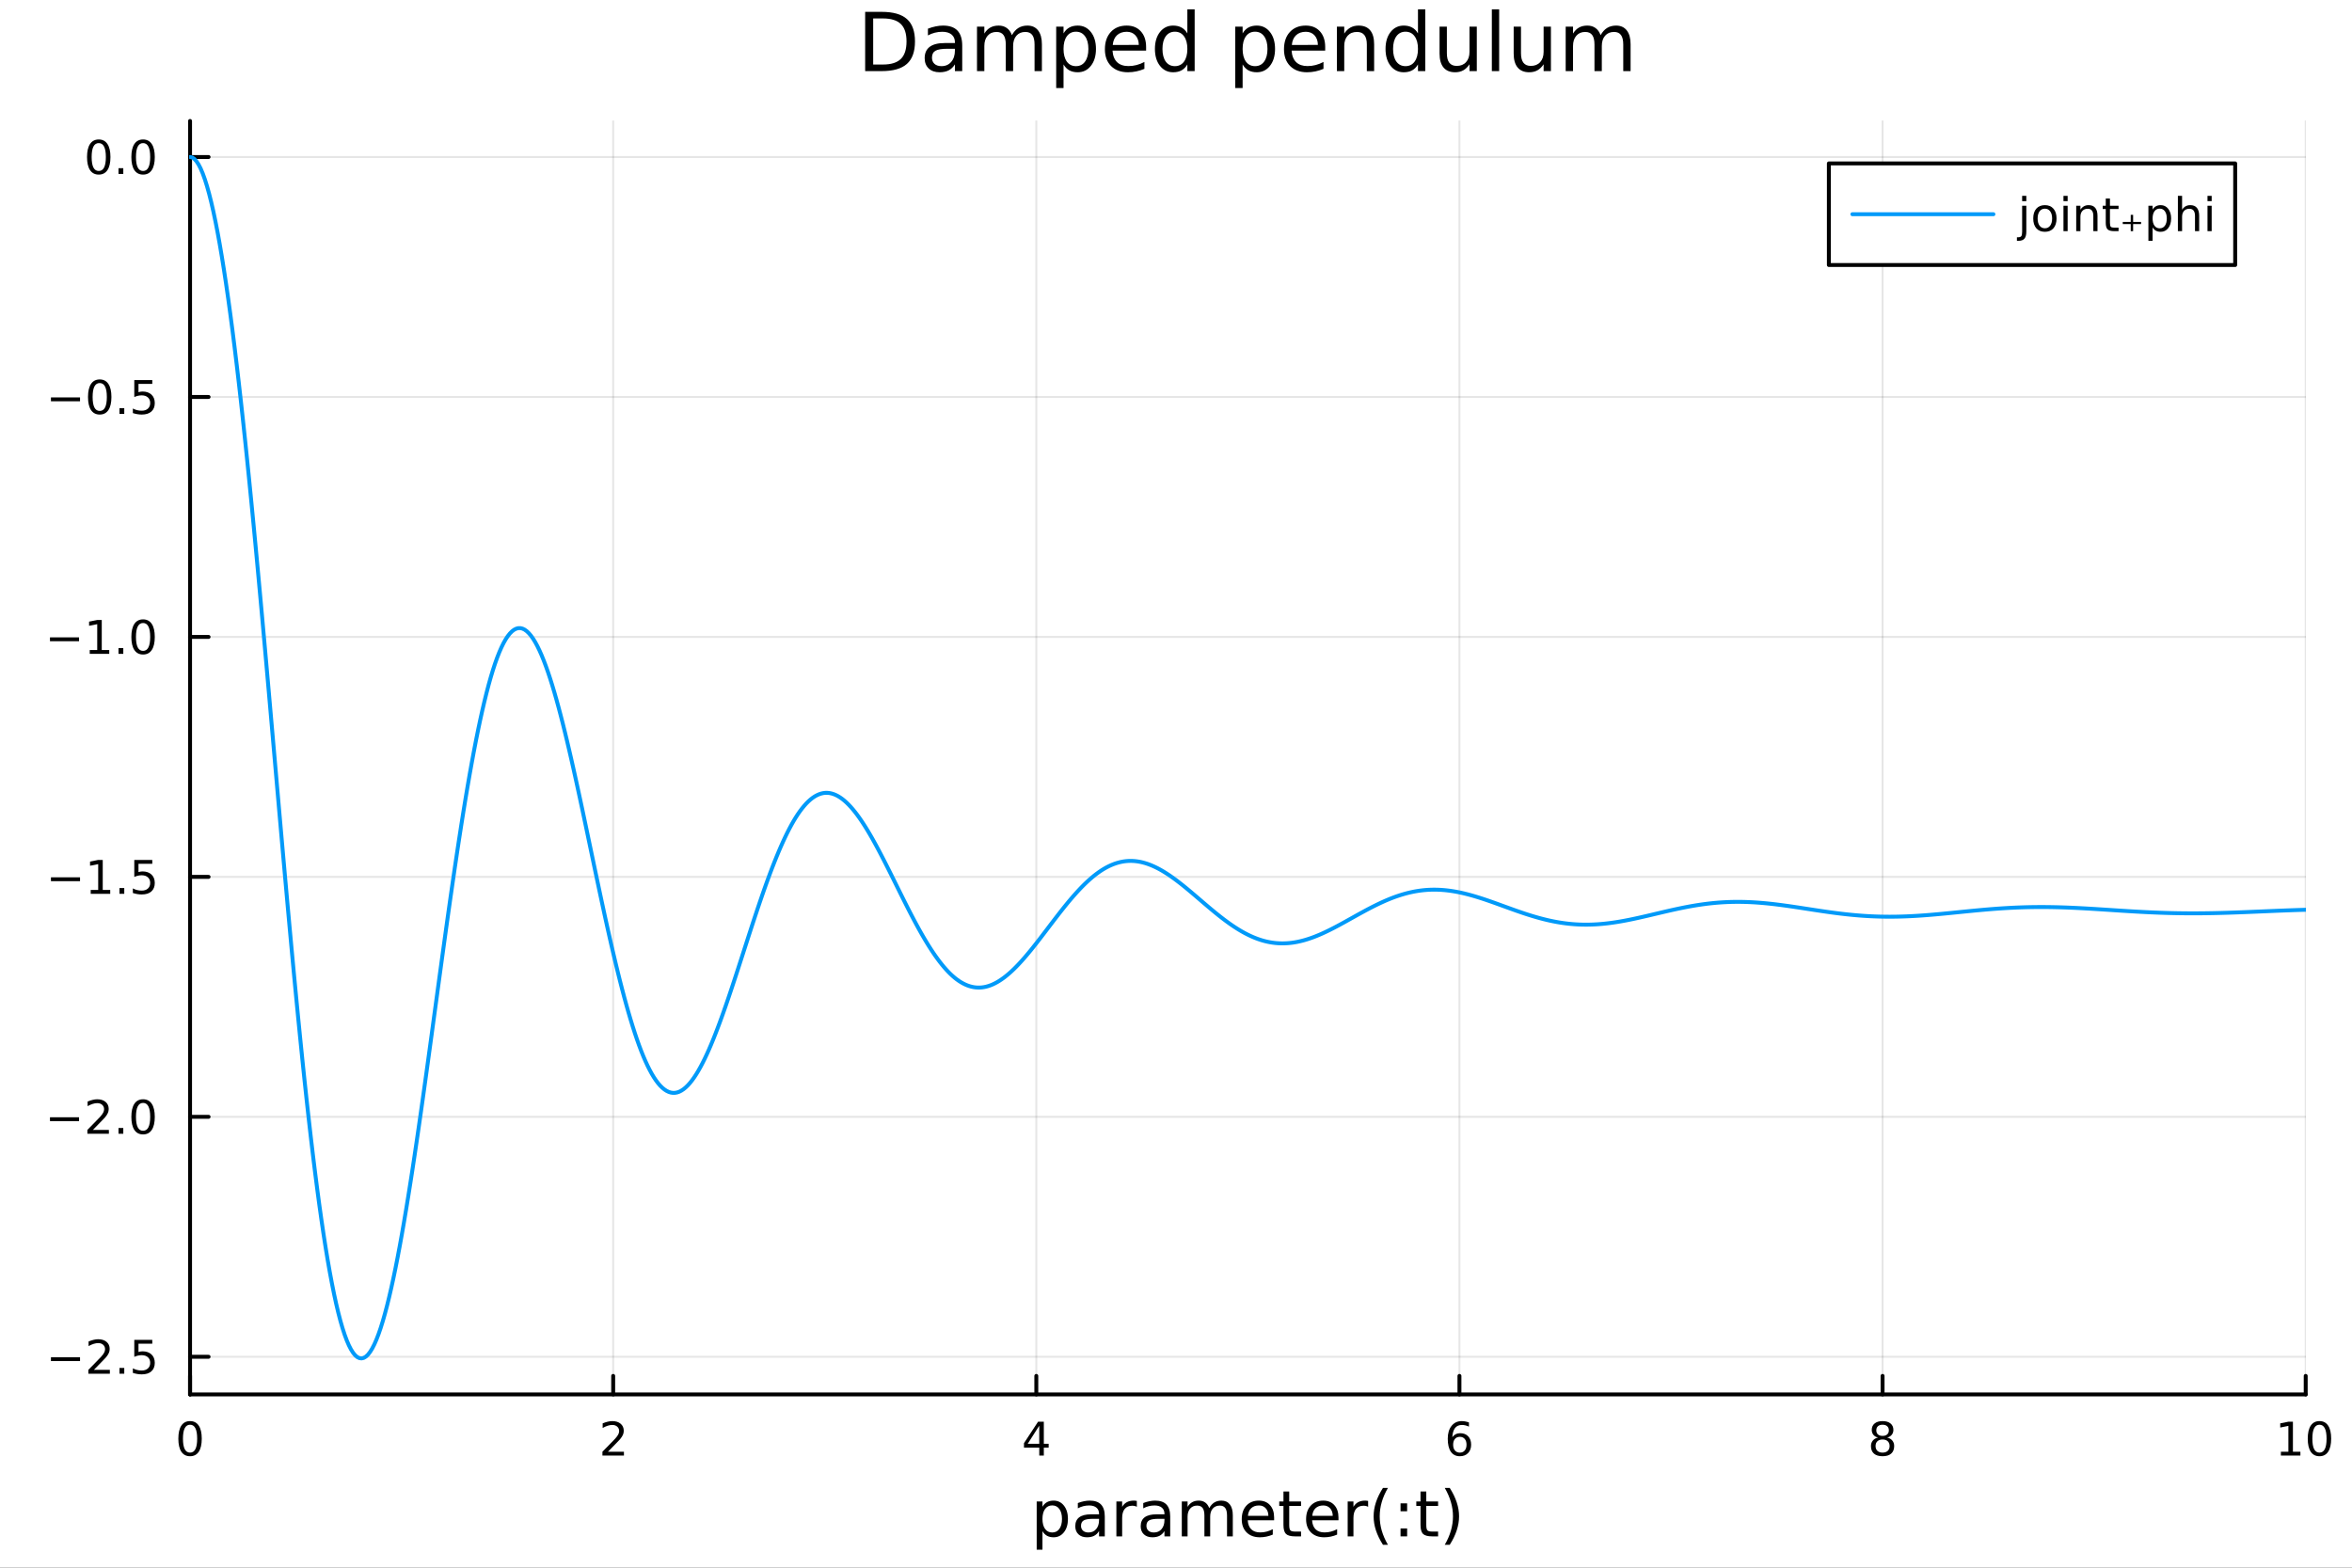 <?xml version="1.0" encoding="utf-8"?>
<svg xmlns="http://www.w3.org/2000/svg" xmlns:xlink="http://www.w3.org/1999/xlink" width="600" height="400" viewBox="0 0 2400 1600">
<rect x="0" y="0" width="2400" height="1600" fill="#333333" stroke="none"/>
<defs>
  <clipPath id="clip250">
    <rect x="0" y="0" width="2400" height="1600"/>
  </clipPath>
</defs>
<path clip-path="url(#clip250)" d="M0 1600 L2400 1600 L2400 0 L0 0  Z" fill="#ffffff" fill-rule="evenodd" fill-opacity="1"/>
<defs>
  <clipPath id="clip251">
    <rect x="480" y="0" width="1681" height="1600"/>
  </clipPath>
</defs>
<path clip-path="url(#clip250)" d="M193.936 1423.18 L2352.76 1423.18 L2352.76 123.472 L193.936 123.472  Z" fill="#ffffff" fill-rule="evenodd" fill-opacity="1"/>
<defs>
  <clipPath id="clip252">
    <rect x="193" y="123" width="2160" height="1301"/>
  </clipPath>
</defs>
<polyline clip-path="url(#clip252)" style="stroke:#000000; stroke-linecap:round; stroke-linejoin:round; stroke-width:2; stroke-opacity:0.1; fill:none" points="193.936,1423.18 193.936,123.472 "/>
<polyline clip-path="url(#clip252)" style="stroke:#000000; stroke-linecap:round; stroke-linejoin:round; stroke-width:2; stroke-opacity:0.1; fill:none" points="625.7,1423.18 625.7,123.472 "/>
<polyline clip-path="url(#clip252)" style="stroke:#000000; stroke-linecap:round; stroke-linejoin:round; stroke-width:2; stroke-opacity:0.1; fill:none" points="1057.46,1423.18 1057.46,123.472 "/>
<polyline clip-path="url(#clip252)" style="stroke:#000000; stroke-linecap:round; stroke-linejoin:round; stroke-width:2; stroke-opacity:0.1; fill:none" points="1489.23,1423.18 1489.23,123.472 "/>
<polyline clip-path="url(#clip252)" style="stroke:#000000; stroke-linecap:round; stroke-linejoin:round; stroke-width:2; stroke-opacity:0.1; fill:none" points="1920.99,1423.18 1920.99,123.472 "/>
<polyline clip-path="url(#clip252)" style="stroke:#000000; stroke-linecap:round; stroke-linejoin:round; stroke-width:2; stroke-opacity:0.1; fill:none" points="2352.76,1423.18 2352.76,123.472 "/>
<polyline clip-path="url(#clip250)" style="stroke:#000000; stroke-linecap:round; stroke-linejoin:round; stroke-width:4; stroke-opacity:1; fill:none" points="193.936,1423.18 2352.76,1423.18 "/>
<polyline clip-path="url(#clip250)" style="stroke:#000000; stroke-linecap:round; stroke-linejoin:round; stroke-width:4; stroke-opacity:1; fill:none" points="193.936,1423.18 193.936,1404.28 "/>
<polyline clip-path="url(#clip250)" style="stroke:#000000; stroke-linecap:round; stroke-linejoin:round; stroke-width:4; stroke-opacity:1; fill:none" points="625.7,1423.18 625.7,1404.28 "/>
<polyline clip-path="url(#clip250)" style="stroke:#000000; stroke-linecap:round; stroke-linejoin:round; stroke-width:4; stroke-opacity:1; fill:none" points="1057.46,1423.18 1057.46,1404.28 "/>
<polyline clip-path="url(#clip250)" style="stroke:#000000; stroke-linecap:round; stroke-linejoin:round; stroke-width:4; stroke-opacity:1; fill:none" points="1489.23,1423.18 1489.23,1404.28 "/>
<polyline clip-path="url(#clip250)" style="stroke:#000000; stroke-linecap:round; stroke-linejoin:round; stroke-width:4; stroke-opacity:1; fill:none" points="1920.99,1423.18 1920.99,1404.28 "/>
<polyline clip-path="url(#clip250)" style="stroke:#000000; stroke-linecap:round; stroke-linejoin:round; stroke-width:4; stroke-opacity:1; fill:none" points="2352.76,1423.18 2352.76,1404.28 "/>
<path clip-path="url(#clip250)" d="M193.936 1454.1 Q190.325 1454.1 188.496 1457.66 Q186.691 1461.2 186.691 1468.33 Q186.691 1475.44 188.496 1479.01 Q190.325 1482.55 193.936 1482.55 Q197.57 1482.55 199.376 1479.01 Q201.204 1475.44 201.204 1468.33 Q201.204 1461.2 199.376 1457.66 Q197.57 1454.1 193.936 1454.1 M193.936 1450.39 Q199.746 1450.39 202.802 1455 Q205.88 1459.58 205.88 1468.33 Q205.88 1477.06 202.802 1481.67 Q199.746 1486.25 193.936 1486.25 Q188.126 1486.25 185.047 1481.67 Q181.992 1477.06 181.992 1468.33 Q181.992 1459.58 185.047 1455 Q188.126 1450.39 193.936 1450.39 Z" fill="#000000" fill-rule="nonzero" fill-opacity="1" /><path clip-path="url(#clip250)" d="M620.353 1481.64 L636.672 1481.64 L636.672 1485.58 L614.728 1485.58 L614.728 1481.64 Q617.39 1478.89 621.973 1474.26 Q626.58 1469.61 627.76 1468.27 Q630.006 1465.74 630.885 1464.01 Q631.788 1462.25 631.788 1460.56 Q631.788 1457.8 629.843 1456.07 Q627.922 1454.33 624.82 1454.33 Q622.621 1454.33 620.168 1455.09 Q617.737 1455.86 614.959 1457.41 L614.959 1452.69 Q617.783 1451.55 620.237 1450.97 Q622.691 1450.39 624.728 1450.39 Q630.098 1450.39 633.293 1453.08 Q636.487 1455.77 636.487 1460.26 Q636.487 1462.39 635.677 1464.31 Q634.89 1466.2 632.783 1468.8 Q632.205 1469.47 629.103 1472.69 Q626.001 1475.88 620.353 1481.64 Z" fill="#000000" fill-rule="nonzero" fill-opacity="1" /><path clip-path="url(#clip250)" d="M1060.47 1455.09 L1048.67 1473.54 L1060.47 1473.54 L1060.47 1455.09 M1059.25 1451.02 L1065.13 1451.02 L1065.13 1473.54 L1070.06 1473.54 L1070.06 1477.43 L1065.13 1477.43 L1065.13 1485.58 L1060.47 1485.58 L1060.47 1477.43 L1044.87 1477.43 L1044.87 1472.92 L1059.25 1451.02 Z" fill="#000000" fill-rule="nonzero" fill-opacity="1" /><path clip-path="url(#clip250)" d="M1489.63 1466.44 Q1486.48 1466.44 1484.63 1468.59 Q1482.8 1470.74 1482.8 1474.49 Q1482.8 1478.22 1484.63 1480.39 Q1486.48 1482.55 1489.63 1482.55 Q1492.78 1482.55 1494.61 1480.39 Q1496.46 1478.22 1496.46 1474.49 Q1496.46 1470.74 1494.61 1468.59 Q1492.78 1466.44 1489.63 1466.44 M1498.92 1451.78 L1498.92 1456.04 Q1497.16 1455.21 1495.35 1454.77 Q1493.57 1454.33 1491.81 1454.33 Q1487.18 1454.33 1484.73 1457.45 Q1482.3 1460.58 1481.95 1466.9 Q1483.31 1464.89 1485.37 1463.82 Q1487.43 1462.73 1489.91 1462.73 Q1495.12 1462.73 1498.13 1465.9 Q1501.16 1469.05 1501.16 1474.49 Q1501.16 1479.82 1498.01 1483.03 Q1494.86 1486.25 1489.63 1486.25 Q1483.64 1486.25 1480.47 1481.67 Q1477.3 1477.06 1477.3 1468.33 Q1477.3 1460.14 1481.18 1455.28 Q1485.07 1450.39 1491.62 1450.39 Q1493.38 1450.39 1495.17 1450.74 Q1496.97 1451.09 1498.92 1451.78 Z" fill="#000000" fill-rule="nonzero" fill-opacity="1" /><path clip-path="url(#clip250)" d="M1920.99 1469.17 Q1917.66 1469.17 1915.74 1470.95 Q1913.84 1472.73 1913.84 1475.86 Q1913.84 1478.98 1915.74 1480.77 Q1917.66 1482.55 1920.99 1482.55 Q1924.33 1482.55 1926.25 1480.77 Q1928.17 1478.96 1928.17 1475.86 Q1928.17 1472.73 1926.25 1470.95 Q1924.35 1469.17 1920.99 1469.17 M1916.32 1467.18 Q1913.31 1466.44 1911.62 1464.38 Q1909.95 1462.32 1909.95 1459.35 Q1909.95 1455.21 1912.89 1452.8 Q1915.85 1450.39 1920.99 1450.39 Q1926.15 1450.39 1929.09 1452.8 Q1932.03 1455.21 1932.03 1459.35 Q1932.03 1462.32 1930.34 1464.38 Q1928.68 1466.44 1925.69 1467.18 Q1929.07 1467.96 1930.95 1470.26 Q1932.84 1472.55 1932.84 1475.86 Q1932.84 1480.88 1929.77 1483.57 Q1926.71 1486.25 1920.99 1486.25 Q1915.27 1486.25 1912.2 1483.57 Q1909.14 1480.88 1909.14 1475.86 Q1909.14 1472.55 1911.04 1470.26 Q1912.94 1467.96 1916.32 1467.18 M1914.6 1459.79 Q1914.6 1462.48 1916.27 1463.98 Q1917.96 1465.49 1920.99 1465.49 Q1924 1465.49 1925.69 1463.98 Q1927.4 1462.48 1927.4 1459.79 Q1927.4 1457.11 1925.69 1455.6 Q1924 1454.1 1920.99 1454.1 Q1917.96 1454.1 1916.27 1455.6 Q1914.6 1457.11 1914.6 1459.79 Z" fill="#000000" fill-rule="nonzero" fill-opacity="1" /><path clip-path="url(#clip250)" d="M2327.44 1481.64 L2335.08 1481.64 L2335.08 1455.28 L2326.77 1456.95 L2326.77 1452.69 L2335.04 1451.02 L2339.71 1451.02 L2339.71 1481.64 L2347.35 1481.64 L2347.35 1485.58 L2327.44 1485.58 L2327.44 1481.64 Z" fill="#000000" fill-rule="nonzero" fill-opacity="1" /><path clip-path="url(#clip250)" d="M2366.8 1454.1 Q2363.18 1454.1 2361.36 1457.66 Q2359.55 1461.2 2359.55 1468.33 Q2359.55 1475.44 2361.36 1479.01 Q2363.18 1482.55 2366.8 1482.55 Q2370.43 1482.55 2372.23 1479.01 Q2374.06 1475.44 2374.06 1468.33 Q2374.06 1461.2 2372.23 1457.66 Q2370.43 1454.1 2366.8 1454.1 M2366.8 1450.39 Q2372.61 1450.39 2375.66 1455 Q2378.74 1459.58 2378.74 1468.33 Q2378.74 1477.06 2375.66 1481.67 Q2372.61 1486.25 2366.8 1486.25 Q2360.99 1486.25 2357.91 1481.67 Q2354.85 1477.06 2354.85 1468.33 Q2354.85 1459.58 2357.91 1455 Q2360.99 1450.39 2366.8 1450.39 Z" fill="#000000" fill-rule="nonzero" fill-opacity="1" /><path clip-path="url(#clip250)" d="M1063.74 1562.7 L1063.74 1581.6 L1057.85 1581.6 L1057.85 1532.4 L1063.74 1532.4 L1063.74 1537.81 Q1065.59 1534.62 1068.39 1533.1 Q1071.22 1531.54 1075.13 1531.54 Q1081.63 1531.54 1085.67 1536.69 Q1089.74 1541.85 1089.74 1550.25 Q1089.74 1558.65 1085.67 1563.81 Q1081.63 1568.97 1075.13 1568.97 Q1071.22 1568.97 1068.39 1567.44 Q1065.59 1565.88 1063.74 1562.7 M1083.66 1550.25 Q1083.66 1543.79 1080.99 1540.13 Q1078.35 1536.44 1073.7 1536.44 Q1069.05 1536.44 1066.38 1540.13 Q1063.74 1543.79 1063.74 1550.25 Q1063.74 1556.71 1066.38 1560.4 Q1069.05 1564.07 1073.7 1564.07 Q1078.35 1564.07 1080.99 1560.4 Q1083.66 1556.71 1083.66 1550.25 Z" fill="#000000" fill-rule="nonzero" fill-opacity="1" /><path clip-path="url(#clip250)" d="M1115.65 1550.12 Q1108.55 1550.12 1105.82 1551.75 Q1103.08 1553.37 1103.08 1557.29 Q1103.08 1560.4 1105.12 1562.25 Q1107.19 1564.07 1110.72 1564.07 Q1115.59 1564.07 1118.52 1560.63 Q1121.48 1557.16 1121.48 1551.43 L1121.48 1550.12 L1115.65 1550.12 M1127.33 1547.71 L1127.33 1568.04 L1121.48 1568.04 L1121.48 1562.63 Q1119.47 1565.88 1116.48 1567.44 Q1113.49 1568.97 1109.16 1568.97 Q1103.68 1568.97 1100.44 1565.91 Q1097.22 1562.82 1097.22 1557.67 Q1097.22 1551.65 1101.23 1548.6 Q1105.28 1545.54 1113.26 1545.54 L1121.48 1545.54 L1121.48 1544.97 Q1121.48 1540.93 1118.8 1538.73 Q1116.16 1536.5 1111.35 1536.5 Q1108.3 1536.5 1105.4 1537.23 Q1102.51 1537.97 1099.83 1539.43 L1099.83 1534.02 Q1103.05 1532.78 1106.07 1532.17 Q1109.09 1531.54 1111.96 1531.54 Q1119.69 1531.54 1123.51 1535.55 Q1127.33 1539.56 1127.33 1547.71 Z" fill="#000000" fill-rule="nonzero" fill-opacity="1" /><path clip-path="url(#clip250)" d="M1160.05 1537.87 Q1159.07 1537.3 1157.89 1537.04 Q1156.74 1536.76 1155.34 1536.76 Q1150.38 1536.76 1147.7 1540 Q1145.06 1543.22 1145.06 1549.27 L1145.06 1568.04 L1139.17 1568.04 L1139.17 1532.4 L1145.06 1532.4 L1145.06 1537.93 Q1146.91 1534.69 1149.87 1533.13 Q1152.83 1531.54 1157.06 1531.54 Q1157.67 1531.54 1158.4 1531.63 Q1159.13 1531.7 1160.02 1531.85 L1160.05 1537.87 Z" fill="#000000" fill-rule="nonzero" fill-opacity="1" /><path clip-path="url(#clip250)" d="M1182.4 1550.12 Q1175.3 1550.12 1172.56 1551.75 Q1169.82 1553.37 1169.82 1557.29 Q1169.82 1560.4 1171.86 1562.25 Q1173.93 1564.07 1177.46 1564.07 Q1182.33 1564.07 1185.26 1560.63 Q1188.22 1557.16 1188.22 1551.43 L1188.22 1550.12 L1182.4 1550.12 M1194.08 1547.71 L1194.08 1568.04 L1188.22 1568.04 L1188.22 1562.63 Q1186.22 1565.88 1183.22 1567.44 Q1180.23 1568.97 1175.9 1568.97 Q1170.43 1568.97 1167.18 1565.91 Q1163.97 1562.82 1163.97 1557.67 Q1163.97 1551.65 1167.98 1548.6 Q1172.02 1545.54 1180.01 1545.54 L1188.22 1545.54 L1188.22 1544.97 Q1188.22 1540.93 1185.55 1538.73 Q1182.91 1536.5 1178.1 1536.5 Q1175.04 1536.5 1172.15 1537.23 Q1169.25 1537.97 1166.58 1539.43 L1166.58 1534.02 Q1169.79 1532.78 1172.82 1532.17 Q1175.84 1531.54 1178.7 1531.54 Q1186.44 1531.54 1190.26 1535.55 Q1194.08 1539.56 1194.08 1547.71 Z" fill="#000000" fill-rule="nonzero" fill-opacity="1" /><path clip-path="url(#clip250)" d="M1233.89 1539.24 Q1236.09 1535.29 1239.15 1533.41 Q1242.2 1531.54 1246.34 1531.54 Q1251.91 1531.54 1254.93 1535.45 Q1257.96 1539.33 1257.96 1546.53 L1257.96 1568.04 L1252.07 1568.04 L1252.07 1546.72 Q1252.07 1541.59 1250.25 1539.11 Q1248.44 1536.63 1244.72 1536.63 Q1240.16 1536.63 1237.52 1539.65 Q1234.88 1542.68 1234.88 1547.9 L1234.88 1568.04 L1228.99 1568.04 L1228.99 1546.72 Q1228.99 1541.56 1227.18 1539.11 Q1225.36 1536.63 1221.58 1536.63 Q1217.09 1536.63 1214.45 1539.68 Q1211.81 1542.71 1211.81 1547.9 L1211.81 1568.04 L1205.92 1568.04 L1205.92 1532.4 L1211.81 1532.4 L1211.81 1537.93 Q1213.81 1534.66 1216.61 1533.1 Q1219.41 1531.54 1223.26 1531.54 Q1227.15 1531.54 1229.85 1533.51 Q1232.59 1535.48 1233.89 1539.24 Z" fill="#000000" fill-rule="nonzero" fill-opacity="1" /><path clip-path="url(#clip250)" d="M1300.13 1548.76 L1300.13 1551.62 L1273.2 1551.62 Q1273.58 1557.67 1276.83 1560.85 Q1280.11 1564 1285.93 1564 Q1289.31 1564 1292.46 1563.17 Q1295.64 1562.35 1298.76 1560.69 L1298.76 1566.23 Q1295.61 1567.57 1292.3 1568.27 Q1288.99 1568.97 1285.58 1568.97 Q1277.05 1568.97 1272.06 1564 Q1267.09 1559.04 1267.09 1550.57 Q1267.09 1541.82 1271.8 1536.69 Q1276.54 1531.54 1284.57 1531.54 Q1291.76 1531.54 1295.93 1536.18 Q1300.13 1540.8 1300.13 1548.76 M1294.27 1547.04 Q1294.21 1542.23 1291.57 1539.37 Q1288.96 1536.5 1284.63 1536.5 Q1279.73 1536.5 1276.77 1539.27 Q1273.84 1542.04 1273.39 1547.07 L1294.27 1547.04 Z" fill="#000000" fill-rule="nonzero" fill-opacity="1" /><path clip-path="url(#clip250)" d="M1315.53 1522.27 L1315.53 1532.4 L1327.6 1532.4 L1327.6 1536.95 L1315.53 1536.95 L1315.53 1556.3 Q1315.53 1560.66 1316.71 1561.9 Q1317.92 1563.14 1321.58 1563.14 L1327.6 1563.14 L1327.6 1568.04 L1321.58 1568.04 Q1314.8 1568.04 1312.22 1565.53 Q1309.65 1562.98 1309.65 1556.3 L1309.65 1536.95 L1305.35 1536.95 L1305.35 1532.4 L1309.65 1532.4 L1309.65 1522.27 L1315.53 1522.27 Z" fill="#000000" fill-rule="nonzero" fill-opacity="1" /><path clip-path="url(#clip250)" d="M1365.79 1548.76 L1365.79 1551.62 L1338.86 1551.62 Q1339.25 1557.67 1342.49 1560.85 Q1345.77 1564 1351.6 1564 Q1354.97 1564 1358.12 1563.17 Q1361.3 1562.35 1364.42 1560.69 L1364.42 1566.23 Q1361.27 1567.57 1357.96 1568.27 Q1354.65 1568.97 1351.25 1568.97 Q1342.72 1568.97 1337.72 1564 Q1332.75 1559.04 1332.75 1550.57 Q1332.75 1541.82 1337.46 1536.69 Q1342.21 1531.54 1350.23 1531.54 Q1357.42 1531.54 1361.59 1536.18 Q1365.79 1540.8 1365.79 1548.76 M1359.94 1547.04 Q1359.87 1542.23 1357.23 1539.37 Q1354.62 1536.5 1350.29 1536.5 Q1345.39 1536.5 1342.43 1539.27 Q1339.5 1542.04 1339.06 1547.07 L1359.94 1547.04 Z" fill="#000000" fill-rule="nonzero" fill-opacity="1" /><path clip-path="url(#clip250)" d="M1396.06 1537.87 Q1395.07 1537.3 1393.9 1537.04 Q1392.75 1536.76 1391.35 1536.76 Q1386.38 1536.76 1383.71 1540 Q1381.07 1543.22 1381.07 1549.27 L1381.07 1568.04 L1375.18 1568.04 L1375.18 1532.4 L1381.07 1532.4 L1381.07 1537.93 Q1382.92 1534.69 1385.88 1533.13 Q1388.84 1531.54 1393.07 1531.54 Q1393.67 1531.54 1394.41 1531.63 Q1395.14 1531.7 1396.03 1531.85 L1396.06 1537.87 Z" fill="#000000" fill-rule="nonzero" fill-opacity="1" /><path clip-path="url(#clip250)" d="M1416.27 1518.58 Q1412.01 1525.9 1409.94 1533.06 Q1407.87 1540.23 1407.87 1547.58 Q1407.87 1554.93 1409.94 1562.16 Q1412.04 1569.35 1416.27 1576.64 L1411.18 1576.64 Q1406.41 1569.16 1404.02 1561.93 Q1401.66 1554.71 1401.66 1547.58 Q1401.66 1540.48 1404.02 1533.29 Q1406.37 1526.09 1411.18 1518.58 L1416.27 1518.58 Z" fill="#000000" fill-rule="nonzero" fill-opacity="1" /><path clip-path="url(#clip250)" d="M1429.13 1559.96 L1435.85 1559.96 L1435.85 1568.04 L1429.13 1568.04 L1429.13 1559.96 M1429.13 1534.34 L1435.85 1534.34 L1435.85 1542.42 L1429.13 1542.42 L1429.13 1534.34 Z" fill="#000000" fill-rule="nonzero" fill-opacity="1" /><path clip-path="url(#clip250)" d="M1455.39 1522.27 L1455.39 1532.4 L1467.45 1532.4 L1467.45 1536.95 L1455.39 1536.95 L1455.39 1556.3 Q1455.39 1560.66 1456.57 1561.9 Q1457.78 1563.14 1461.44 1563.14 L1467.45 1563.14 L1467.45 1568.04 L1461.44 1568.04 Q1454.66 1568.04 1452.08 1565.53 Q1449.5 1562.98 1449.5 1556.3 L1449.5 1536.95 L1445.2 1536.95 L1445.2 1532.4 L1449.5 1532.4 L1449.5 1522.27 L1455.39 1522.27 Z" fill="#000000" fill-rule="nonzero" fill-opacity="1" /><path clip-path="url(#clip250)" d="M1474.23 1518.58 L1479.32 1518.58 Q1484.1 1526.09 1486.45 1533.29 Q1488.84 1540.48 1488.84 1547.58 Q1488.84 1554.71 1486.45 1561.93 Q1484.1 1569.16 1479.32 1576.64 L1474.23 1576.64 Q1478.46 1569.35 1480.53 1562.16 Q1482.63 1554.93 1482.63 1547.58 Q1482.63 1540.23 1480.53 1533.06 Q1478.46 1525.9 1474.23 1518.58 Z" fill="#000000" fill-rule="nonzero" fill-opacity="1" /><polyline clip-path="url(#clip252)" style="stroke:#000000; stroke-linecap:round; stroke-linejoin:round; stroke-width:2; stroke-opacity:0.1; fill:none" points="193.936,1384.74 2352.76,1384.74 "/>
<polyline clip-path="url(#clip252)" style="stroke:#000000; stroke-linecap:round; stroke-linejoin:round; stroke-width:2; stroke-opacity:0.1; fill:none" points="193.936,1139.84 2352.76,1139.84 "/>
<polyline clip-path="url(#clip252)" style="stroke:#000000; stroke-linecap:round; stroke-linejoin:round; stroke-width:2; stroke-opacity:0.1; fill:none" points="193.936,894.947 2352.76,894.947 "/>
<polyline clip-path="url(#clip252)" style="stroke:#000000; stroke-linecap:round; stroke-linejoin:round; stroke-width:2; stroke-opacity:0.1; fill:none" points="193.936,650.05 2352.76,650.05 "/>
<polyline clip-path="url(#clip252)" style="stroke:#000000; stroke-linecap:round; stroke-linejoin:round; stroke-width:2; stroke-opacity:0.1; fill:none" points="193.936,405.153 2352.76,405.153 "/>
<polyline clip-path="url(#clip252)" style="stroke:#000000; stroke-linecap:round; stroke-linejoin:round; stroke-width:2; stroke-opacity:0.1; fill:none" points="193.936,160.256 2352.76,160.256 "/>
<polyline clip-path="url(#clip250)" style="stroke:#000000; stroke-linecap:round; stroke-linejoin:round; stroke-width:4; stroke-opacity:1; fill:none" points="193.936,1423.18 193.936,123.472 "/>
<polyline clip-path="url(#clip250)" style="stroke:#000000; stroke-linecap:round; stroke-linejoin:round; stroke-width:4; stroke-opacity:1; fill:none" points="193.936,1384.74 212.834,1384.74 "/>
<polyline clip-path="url(#clip250)" style="stroke:#000000; stroke-linecap:round; stroke-linejoin:round; stroke-width:4; stroke-opacity:1; fill:none" points="193.936,1139.84 212.834,1139.84 "/>
<polyline clip-path="url(#clip250)" style="stroke:#000000; stroke-linecap:round; stroke-linejoin:round; stroke-width:4; stroke-opacity:1; fill:none" points="193.936,894.947 212.834,894.947 "/>
<polyline clip-path="url(#clip250)" style="stroke:#000000; stroke-linecap:round; stroke-linejoin:round; stroke-width:4; stroke-opacity:1; fill:none" points="193.936,650.05 212.834,650.05 "/>
<polyline clip-path="url(#clip250)" style="stroke:#000000; stroke-linecap:round; stroke-linejoin:round; stroke-width:4; stroke-opacity:1; fill:none" points="193.936,405.153 212.834,405.153 "/>
<polyline clip-path="url(#clip250)" style="stroke:#000000; stroke-linecap:round; stroke-linejoin:round; stroke-width:4; stroke-opacity:1; fill:none" points="193.936,160.256 212.834,160.256 "/>
<path clip-path="url(#clip250)" d="M51.987 1385.19 L81.663 1385.19 L81.663 1389.13 L51.987 1389.13 L51.987 1385.19 Z" fill="#000000" fill-rule="nonzero" fill-opacity="1" /><path clip-path="url(#clip250)" d="M95.784 1398.09 L112.103 1398.09 L112.103 1402.02 L90.159 1402.02 L90.159 1398.09 Q92.821 1395.33 97.404 1390.7 Q102.01 1386.05 103.191 1384.71 Q105.436 1382.18 106.316 1380.45 Q107.219 1378.69 107.219 1377 Q107.219 1374.24 105.274 1372.51 Q103.353 1370.77 100.251 1370.77 Q98.052 1370.77 95.598 1371.54 Q93.168 1372.3 90.39 1373.85 L90.39 1369.13 Q93.214 1367.99 95.668 1367.41 Q98.121 1366.84 100.159 1366.84 Q105.529 1366.84 108.723 1369.52 Q111.918 1372.21 111.918 1376.7 Q111.918 1378.83 111.108 1380.75 Q110.321 1382.65 108.214 1385.24 Q107.635 1385.91 104.534 1389.13 Q101.432 1392.32 95.784 1398.09 Z" fill="#000000" fill-rule="nonzero" fill-opacity="1" /><path clip-path="url(#clip250)" d="M121.918 1396.14 L126.802 1396.14 L126.802 1402.02 L121.918 1402.02 L121.918 1396.14 Z" fill="#000000" fill-rule="nonzero" fill-opacity="1" /><path clip-path="url(#clip250)" d="M137.033 1367.46 L155.39 1367.46 L155.39 1371.4 L141.316 1371.4 L141.316 1379.87 Q142.334 1379.52 143.353 1379.36 Q144.371 1379.17 145.39 1379.17 Q151.177 1379.17 154.556 1382.35 Q157.936 1385.52 157.936 1390.93 Q157.936 1396.51 154.464 1399.61 Q150.992 1402.69 144.672 1402.69 Q142.496 1402.69 140.228 1402.32 Q137.982 1401.95 135.575 1401.21 L135.575 1396.51 Q137.658 1397.65 139.881 1398.2 Q142.103 1398.76 144.58 1398.76 Q148.584 1398.76 150.922 1396.65 Q153.26 1394.54 153.26 1390.93 Q153.26 1387.32 150.922 1385.22 Q148.584 1383.11 144.58 1383.11 Q142.705 1383.11 140.83 1383.53 Q138.978 1383.94 137.033 1384.82 L137.033 1367.46 Z" fill="#000000" fill-rule="nonzero" fill-opacity="1" /><path clip-path="url(#clip250)" d="M50.992 1140.3 L80.668 1140.3 L80.668 1144.23 L50.992 1144.23 L50.992 1140.3 Z" fill="#000000" fill-rule="nonzero" fill-opacity="1" /><path clip-path="url(#clip250)" d="M94.788 1153.19 L111.108 1153.19 L111.108 1157.12 L89.163 1157.12 L89.163 1153.19 Q91.825 1150.43 96.409 1145.8 Q101.015 1141.15 102.196 1139.81 Q104.441 1137.29 105.321 1135.55 Q106.223 1133.79 106.223 1132.1 Q106.223 1129.35 104.279 1127.61 Q102.358 1125.87 99.256 1125.87 Q97.057 1125.87 94.603 1126.64 Q92.172 1127.4 89.395 1128.95 L89.395 1124.23 Q92.219 1123.1 94.672 1122.52 Q97.126 1121.94 99.163 1121.94 Q104.534 1121.94 107.728 1124.62 Q110.922 1127.31 110.922 1131.8 Q110.922 1133.93 110.112 1135.85 Q109.325 1137.75 107.219 1140.34 Q106.64 1141.01 103.538 1144.23 Q100.436 1147.43 94.788 1153.19 Z" fill="#000000" fill-rule="nonzero" fill-opacity="1" /><path clip-path="url(#clip250)" d="M120.922 1151.24 L125.807 1151.24 L125.807 1157.12 L120.922 1157.12 L120.922 1151.24 Z" fill="#000000" fill-rule="nonzero" fill-opacity="1" /><path clip-path="url(#clip250)" d="M145.992 1125.64 Q142.381 1125.64 140.552 1129.21 Q138.746 1132.75 138.746 1139.88 Q138.746 1146.99 140.552 1150.55 Q142.381 1154.09 145.992 1154.09 Q149.626 1154.09 151.431 1150.55 Q153.26 1146.99 153.26 1139.88 Q153.26 1132.75 151.431 1129.21 Q149.626 1125.64 145.992 1125.64 M145.992 1121.94 Q151.802 1121.94 154.857 1126.55 Q157.936 1131.13 157.936 1139.88 Q157.936 1148.61 154.857 1153.21 Q151.802 1157.8 145.992 1157.8 Q140.181 1157.8 137.103 1153.21 Q134.047 1148.61 134.047 1139.88 Q134.047 1131.13 137.103 1126.55 Q140.181 1121.94 145.992 1121.94 Z" fill="#000000" fill-rule="nonzero" fill-opacity="1" /><path clip-path="url(#clip250)" d="M51.987 895.399 L81.663 895.399 L81.663 899.334 L51.987 899.334 L51.987 895.399 Z" fill="#000000" fill-rule="nonzero" fill-opacity="1" /><path clip-path="url(#clip250)" d="M92.566 908.292 L100.205 908.292 L100.205 881.926 L91.895 883.593 L91.895 879.334 L100.159 877.667 L104.834 877.667 L104.834 908.292 L112.473 908.292 L112.473 912.227 L92.566 912.227 L92.566 908.292 Z" fill="#000000" fill-rule="nonzero" fill-opacity="1" /><path clip-path="url(#clip250)" d="M121.918 906.348 L126.802 906.348 L126.802 912.227 L121.918 912.227 L121.918 906.348 Z" fill="#000000" fill-rule="nonzero" fill-opacity="1" /><path clip-path="url(#clip250)" d="M137.033 877.667 L155.39 877.667 L155.39 881.602 L141.316 881.602 L141.316 890.074 Q142.334 889.727 143.353 889.565 Q144.371 889.38 145.39 889.38 Q151.177 889.38 154.556 892.551 Q157.936 895.723 157.936 901.139 Q157.936 906.718 154.464 909.82 Q150.992 912.898 144.672 912.898 Q142.496 912.898 140.228 912.528 Q137.982 912.158 135.575 911.417 L135.575 906.718 Q137.658 907.852 139.881 908.408 Q142.103 908.963 144.58 908.963 Q148.584 908.963 150.922 906.857 Q153.26 904.75 153.26 901.139 Q153.26 897.528 150.922 895.422 Q148.584 893.315 144.58 893.315 Q142.705 893.315 140.83 893.732 Q138.978 894.149 137.033 895.028 L137.033 877.667 Z" fill="#000000" fill-rule="nonzero" fill-opacity="1" /><path clip-path="url(#clip250)" d="M50.992 650.502 L80.668 650.502 L80.668 654.437 L50.992 654.437 L50.992 650.502 Z" fill="#000000" fill-rule="nonzero" fill-opacity="1" /><path clip-path="url(#clip250)" d="M91.571 663.395 L99.21 663.395 L99.21 637.029 L90.899 638.696 L90.899 634.437 L99.163 632.77 L103.839 632.77 L103.839 663.395 L111.478 663.395 L111.478 667.33 L91.571 667.33 L91.571 663.395 Z" fill="#000000" fill-rule="nonzero" fill-opacity="1" /><path clip-path="url(#clip250)" d="M120.922 661.451 L125.807 661.451 L125.807 667.33 L120.922 667.33 L120.922 661.451 Z" fill="#000000" fill-rule="nonzero" fill-opacity="1" /><path clip-path="url(#clip250)" d="M145.992 635.849 Q142.381 635.849 140.552 639.414 Q138.746 642.955 138.746 650.085 Q138.746 657.191 140.552 660.756 Q142.381 664.298 145.992 664.298 Q149.626 664.298 151.431 660.756 Q153.26 657.191 153.26 650.085 Q153.26 642.955 151.431 639.414 Q149.626 635.849 145.992 635.849 M145.992 632.145 Q151.802 632.145 154.857 636.752 Q157.936 641.335 157.936 650.085 Q157.936 658.812 154.857 663.418 Q151.802 668.001 145.992 668.001 Q140.181 668.001 137.103 663.418 Q134.047 658.812 134.047 650.085 Q134.047 641.335 137.103 636.752 Q140.181 632.145 145.992 632.145 Z" fill="#000000" fill-rule="nonzero" fill-opacity="1" /><path clip-path="url(#clip250)" d="M51.987 405.605 L81.663 405.605 L81.663 409.54 L51.987 409.54 L51.987 405.605 Z" fill="#000000" fill-rule="nonzero" fill-opacity="1" /><path clip-path="url(#clip250)" d="M101.756 390.952 Q98.145 390.952 96.316 394.517 Q94.51 398.058 94.51 405.188 Q94.51 412.294 96.316 415.859 Q98.145 419.401 101.756 419.401 Q105.39 419.401 107.196 415.859 Q109.024 412.294 109.024 405.188 Q109.024 398.058 107.196 394.517 Q105.39 390.952 101.756 390.952 M101.756 387.248 Q107.566 387.248 110.621 391.855 Q113.7 396.438 113.7 405.188 Q113.7 413.915 110.621 418.521 Q107.566 423.105 101.756 423.105 Q95.946 423.105 92.867 418.521 Q89.811 413.915 89.811 405.188 Q89.811 396.438 92.867 391.855 Q95.946 387.248 101.756 387.248 Z" fill="#000000" fill-rule="nonzero" fill-opacity="1" /><path clip-path="url(#clip250)" d="M121.918 416.554 L126.802 416.554 L126.802 422.433 L121.918 422.433 L121.918 416.554 Z" fill="#000000" fill-rule="nonzero" fill-opacity="1" /><path clip-path="url(#clip250)" d="M137.033 387.873 L155.39 387.873 L155.39 391.808 L141.316 391.808 L141.316 400.281 Q142.334 399.933 143.353 399.771 Q144.371 399.586 145.39 399.586 Q151.177 399.586 154.556 402.757 Q157.936 405.929 157.936 411.345 Q157.936 416.924 154.464 420.026 Q150.992 423.105 144.672 423.105 Q142.496 423.105 140.228 422.734 Q137.982 422.364 135.575 421.623 L135.575 416.924 Q137.658 418.058 139.881 418.614 Q142.103 419.169 144.58 419.169 Q148.584 419.169 150.922 417.063 Q153.26 414.956 153.26 411.345 Q153.26 407.734 150.922 405.628 Q148.584 403.521 144.58 403.521 Q142.705 403.521 140.83 403.938 Q138.978 404.355 137.033 405.234 L137.033 387.873 Z" fill="#000000" fill-rule="nonzero" fill-opacity="1" /><path clip-path="url(#clip250)" d="M100.76 146.055 Q97.149 146.055 95.321 149.62 Q93.515 153.161 93.515 160.291 Q93.515 167.397 95.321 170.962 Q97.149 174.504 100.76 174.504 Q104.395 174.504 106.2 170.962 Q108.029 167.397 108.029 160.291 Q108.029 153.161 106.2 149.62 Q104.395 146.055 100.76 146.055 M100.76 142.351 Q106.571 142.351 109.626 146.958 Q112.705 151.541 112.705 160.291 Q112.705 169.018 109.626 173.624 Q106.571 178.208 100.76 178.208 Q94.95 178.208 91.871 173.624 Q88.816 169.018 88.816 160.291 Q88.816 151.541 91.871 146.958 Q94.95 142.351 100.76 142.351 Z" fill="#000000" fill-rule="nonzero" fill-opacity="1" /><path clip-path="url(#clip250)" d="M120.922 171.657 L125.807 171.657 L125.807 177.536 L120.922 177.536 L120.922 171.657 Z" fill="#000000" fill-rule="nonzero" fill-opacity="1" /><path clip-path="url(#clip250)" d="M145.992 146.055 Q142.381 146.055 140.552 149.62 Q138.746 153.161 138.746 160.291 Q138.746 167.397 140.552 170.962 Q142.381 174.504 145.992 174.504 Q149.626 174.504 151.431 170.962 Q153.26 167.397 153.26 160.291 Q153.26 153.161 151.431 149.62 Q149.626 146.055 145.992 146.055 M145.992 142.351 Q151.802 142.351 154.857 146.958 Q157.936 151.541 157.936 160.291 Q157.936 169.018 154.857 173.624 Q151.802 178.208 145.992 178.208 Q140.181 178.208 137.103 173.624 Q134.047 169.018 134.047 160.291 Q134.047 151.541 137.103 146.958 Q140.181 142.351 145.992 142.351 Z" fill="#000000" fill-rule="nonzero" fill-opacity="1" /><path clip-path="url(#clip250)" d="M891.001 18.82 L891.001 65.852 L900.886 65.852 Q913.403 65.852 919.196 60.18 Q925.029 54.509 925.029 42.275 Q925.029 30.122 919.196 24.492 Q913.403 18.82 900.886 18.82 L891.001 18.82 M882.819 12.096 L899.63 12.096 Q917.211 12.096 925.434 19.428 Q933.657 26.72 933.657 42.275 Q933.657 57.912 925.394 65.244 Q917.13 72.576 899.63 72.576 L882.819 72.576 L882.819 12.096 Z" fill="#000000" fill-rule="nonzero" fill-opacity="1" /><path clip-path="url(#clip250)" d="M966.996 49.769 Q957.963 49.769 954.479 51.835 Q950.995 53.901 950.995 58.884 Q950.995 62.854 953.588 65.203 Q956.221 67.512 960.717 67.512 Q966.915 67.512 970.642 63.137 Q974.409 58.722 974.409 51.43 L974.409 49.769 L966.996 49.769 M981.863 46.691 L981.863 72.576 L974.409 72.576 L974.409 65.689 Q971.857 69.821 968.05 71.806 Q964.242 73.751 958.732 73.751 Q951.765 73.751 947.633 69.862 Q943.542 65.933 943.542 59.37 Q943.542 51.714 948.646 47.825 Q953.79 43.936 963.958 43.936 L974.409 43.936 L974.409 43.207 Q974.409 38.062 971.007 35.267 Q967.644 32.431 961.528 32.431 Q957.639 32.431 953.952 33.363 Q950.266 34.295 946.863 36.158 L946.863 29.272 Q950.955 27.692 954.803 26.922 Q958.651 26.112 962.297 26.112 Q972.141 26.112 977.002 31.216 Q981.863 36.32 981.863 46.691 Z" fill="#000000" fill-rule="nonzero" fill-opacity="1" /><path clip-path="url(#clip250)" d="M1032.54 35.915 Q1035.34 30.892 1039.22 28.502 Q1043.11 26.112 1048.38 26.112 Q1055.47 26.112 1059.32 31.095 Q1063.16 36.037 1063.16 45.192 L1063.16 72.576 L1055.67 72.576 L1055.67 45.435 Q1055.67 38.913 1053.36 35.753 Q1051.05 32.594 1046.31 32.594 Q1040.52 32.594 1037.16 36.442 Q1033.8 40.29 1033.8 46.934 L1033.8 72.576 L1026.3 72.576 L1026.3 45.435 Q1026.3 38.873 1023.99 35.753 Q1021.68 32.594 1016.86 32.594 Q1011.15 32.594 1007.79 36.482 Q1004.43 40.331 1004.43 46.934 L1004.43 72.576 L996.933 72.576 L996.933 27.206 L1004.43 27.206 L1004.43 34.254 Q1006.98 30.082 1010.54 28.097 Q1014.11 26.112 1019.01 26.112 Q1023.95 26.112 1027.4 28.624 Q1030.88 31.135 1032.54 35.915 Z" fill="#000000" fill-rule="nonzero" fill-opacity="1" /><path clip-path="url(#clip250)" d="M1085.24 65.77 L1085.24 89.833 L1077.75 89.833 L1077.75 27.206 L1085.24 27.206 L1085.24 34.092 Q1087.59 30.041 1091.16 28.097 Q1094.76 26.112 1099.74 26.112 Q1108.01 26.112 1113.15 32.675 Q1118.34 39.237 1118.34 49.931 Q1118.34 60.626 1113.15 67.188 Q1108.01 73.751 1099.74 73.751 Q1094.76 73.751 1091.16 71.806 Q1087.59 69.821 1085.24 65.77 M1110.6 49.931 Q1110.6 41.708 1107.2 37.05 Q1103.84 32.35 1097.92 32.35 Q1092.01 32.35 1088.6 37.05 Q1085.24 41.708 1085.24 49.931 Q1085.24 58.155 1088.6 62.854 Q1092.01 67.512 1097.92 67.512 Q1103.84 67.512 1107.2 62.854 Q1110.6 58.155 1110.6 49.931 Z" fill="#000000" fill-rule="nonzero" fill-opacity="1" /><path clip-path="url(#clip250)" d="M1169.5 48.028 L1169.5 51.673 L1135.23 51.673 Q1135.72 59.37 1139.85 63.421 Q1144.02 67.431 1151.43 67.431 Q1155.73 67.431 1159.74 66.378 Q1163.79 65.325 1167.76 63.218 L1167.76 70.267 Q1163.75 71.968 1159.54 72.86 Q1155.32 73.751 1150.99 73.751 Q1140.13 73.751 1133.77 67.431 Q1127.45 61.112 1127.45 50.337 Q1127.45 39.197 1133.45 32.675 Q1139.48 26.112 1149.69 26.112 Q1158.85 26.112 1164.15 32.026 Q1169.5 37.9 1169.5 48.028 M1162.05 45.84 Q1161.97 39.723 1158.6 36.077 Q1155.28 32.431 1149.77 32.431 Q1143.53 32.431 1139.77 35.956 Q1136.04 39.48 1135.47 45.88 L1162.05 45.84 Z" fill="#000000" fill-rule="nonzero" fill-opacity="1" /><path clip-path="url(#clip250)" d="M1211.59 34.092 L1211.59 9.544 L1219.04 9.544 L1219.04 72.576 L1211.59 72.576 L1211.59 65.77 Q1209.24 69.821 1205.64 71.806 Q1202.07 73.751 1197.05 73.751 Q1188.82 73.751 1183.64 67.188 Q1178.49 60.626 1178.49 49.931 Q1178.49 39.237 1183.64 32.675 Q1188.82 26.112 1197.05 26.112 Q1202.07 26.112 1205.64 28.097 Q1209.24 30.041 1211.59 34.092 M1186.19 49.931 Q1186.19 58.155 1189.55 62.854 Q1192.96 67.512 1198.87 67.512 Q1204.78 67.512 1208.19 62.854 Q1211.59 58.155 1211.59 49.931 Q1211.59 41.708 1208.19 37.05 Q1204.78 32.35 1198.87 32.35 Q1192.96 32.35 1189.55 37.05 Q1186.19 41.708 1186.19 49.931 Z" fill="#000000" fill-rule="nonzero" fill-opacity="1" /><path clip-path="url(#clip250)" d="M1267.98 65.77 L1267.98 89.833 L1260.48 89.833 L1260.48 27.206 L1267.98 27.206 L1267.98 34.092 Q1270.33 30.041 1273.89 28.097 Q1277.5 26.112 1282.48 26.112 Q1290.74 26.112 1295.89 32.675 Q1301.07 39.237 1301.07 49.931 Q1301.07 60.626 1295.89 67.188 Q1290.74 73.751 1282.48 73.751 Q1277.5 73.751 1273.89 71.806 Q1270.33 69.821 1267.98 65.77 M1293.34 49.931 Q1293.34 41.708 1289.93 37.05 Q1286.57 32.35 1280.66 32.35 Q1274.74 32.35 1271.34 37.05 Q1267.98 41.708 1267.98 49.931 Q1267.98 58.155 1271.34 62.854 Q1274.74 67.512 1280.66 67.512 Q1286.57 67.512 1289.93 62.854 Q1293.34 58.155 1293.34 49.931 Z" fill="#000000" fill-rule="nonzero" fill-opacity="1" /><path clip-path="url(#clip250)" d="M1352.24 48.028 L1352.24 51.673 L1317.97 51.673 Q1318.45 59.37 1322.58 63.421 Q1326.76 67.431 1334.17 67.431 Q1338.46 67.431 1342.47 66.378 Q1346.53 65.325 1350.5 63.218 L1350.5 70.267 Q1346.49 71.968 1342.27 72.86 Q1338.06 73.751 1333.72 73.751 Q1322.87 73.751 1316.51 67.431 Q1310.19 61.112 1310.19 50.337 Q1310.19 39.197 1316.18 32.675 Q1322.22 26.112 1332.43 26.112 Q1341.58 26.112 1346.89 32.026 Q1352.24 37.9 1352.24 48.028 M1344.78 45.84 Q1344.7 39.723 1341.34 36.077 Q1338.02 32.431 1332.51 32.431 Q1326.27 32.431 1322.5 35.956 Q1318.78 39.48 1318.21 45.88 L1344.78 45.84 Z" fill="#000000" fill-rule="nonzero" fill-opacity="1" /><path clip-path="url(#clip250)" d="M1402.18 45.192 L1402.18 72.576 L1394.73 72.576 L1394.73 45.435 Q1394.73 38.994 1392.22 35.794 Q1389.71 32.594 1384.69 32.594 Q1378.65 32.594 1375.17 36.442 Q1371.68 40.29 1371.68 46.934 L1371.68 72.576 L1364.19 72.576 L1364.19 27.206 L1371.68 27.206 L1371.68 34.254 Q1374.36 30.163 1377.96 28.138 Q1381.61 26.112 1386.35 26.112 Q1394.16 26.112 1398.17 30.973 Q1402.18 35.794 1402.18 45.192 Z" fill="#000000" fill-rule="nonzero" fill-opacity="1" /><path clip-path="url(#clip250)" d="M1446.91 34.092 L1446.91 9.544 L1454.36 9.544 L1454.36 72.576 L1446.91 72.576 L1446.91 65.77 Q1444.56 69.821 1440.95 71.806 Q1437.39 73.751 1432.36 73.751 Q1424.14 73.751 1418.96 67.188 Q1413.81 60.626 1413.81 49.931 Q1413.81 39.237 1418.96 32.675 Q1424.14 26.112 1432.36 26.112 Q1437.39 26.112 1440.95 28.097 Q1444.56 30.041 1446.91 34.092 M1421.51 49.931 Q1421.51 58.155 1424.87 62.854 Q1428.27 67.512 1434.19 67.512 Q1440.1 67.512 1443.5 62.854 Q1446.91 58.155 1446.91 49.931 Q1446.91 41.708 1443.5 37.05 Q1440.1 32.35 1434.19 32.35 Q1428.27 32.35 1424.87 37.05 Q1421.51 41.708 1421.51 49.931 Z" fill="#000000" fill-rule="nonzero" fill-opacity="1" /><path clip-path="url(#clip250)" d="M1468.94 54.671 L1468.94 27.206 L1476.4 27.206 L1476.4 54.387 Q1476.4 60.828 1478.91 64.069 Q1481.42 67.269 1486.44 67.269 Q1492.48 67.269 1495.96 63.421 Q1499.49 59.573 1499.49 52.929 L1499.49 27.206 L1506.94 27.206 L1506.94 72.576 L1499.49 72.576 L1499.49 65.608 Q1496.77 69.74 1493.17 71.766 Q1489.6 73.751 1484.86 73.751 Q1477.05 73.751 1472.99 68.89 Q1468.94 64.029 1468.94 54.671 M1487.7 26.112 L1487.7 26.112 Z" fill="#000000" fill-rule="nonzero" fill-opacity="1" /><path clip-path="url(#clip250)" d="M1522.29 9.544 L1529.75 9.544 L1529.75 72.576 L1522.29 72.576 L1522.29 9.544 Z" fill="#000000" fill-rule="nonzero" fill-opacity="1" /><path clip-path="url(#clip250)" d="M1544.57 54.671 L1544.57 27.206 L1552.03 27.206 L1552.03 54.387 Q1552.03 60.828 1554.54 64.069 Q1557.05 67.269 1562.07 67.269 Q1568.11 67.269 1571.59 63.421 Q1575.12 59.573 1575.12 52.929 L1575.12 27.206 L1582.57 27.206 L1582.57 72.576 L1575.12 72.576 L1575.12 65.608 Q1572.4 69.74 1568.8 71.766 Q1565.23 73.751 1560.49 73.751 Q1552.68 73.751 1548.63 68.89 Q1544.57 64.029 1544.57 54.671 M1563.33 26.112 L1563.33 26.112 Z" fill="#000000" fill-rule="nonzero" fill-opacity="1" /><path clip-path="url(#clip250)" d="M1633.25 35.915 Q1636.04 30.892 1639.93 28.502 Q1643.82 26.112 1649.09 26.112 Q1656.18 26.112 1660.03 31.095 Q1663.87 36.037 1663.87 45.192 L1663.87 72.576 L1656.38 72.576 L1656.38 45.435 Q1656.38 38.913 1654.07 35.753 Q1651.76 32.594 1647.02 32.594 Q1641.23 32.594 1637.87 36.442 Q1634.5 40.29 1634.5 46.934 L1634.5 72.576 L1627.01 72.576 L1627.01 45.435 Q1627.01 38.873 1624.7 35.753 Q1622.39 32.594 1617.57 32.594 Q1611.86 32.594 1608.5 36.482 Q1605.14 40.331 1605.14 46.934 L1605.14 72.576 L1597.64 72.576 L1597.64 27.206 L1605.14 27.206 L1605.14 34.254 Q1607.69 30.082 1611.25 28.097 Q1614.82 26.112 1619.72 26.112 Q1624.66 26.112 1628.1 28.624 Q1631.59 31.135 1633.25 35.915 Z" fill="#000000" fill-rule="nonzero" fill-opacity="1" /><polyline clip-path="url(#clip252)" style="stroke:#009af9; stroke-linecap:round; stroke-linejoin:round; stroke-width:4; stroke-opacity:1; fill:none" points="193.936,160.256 196.097,160.734 198.258,162.159 200.419,164.521 202.58,167.808 204.741,172.009 206.902,177.113 209.063,183.109 211.224,189.986 213.385,197.733 215.546,206.339 217.707,215.791 219.868,226.078 222.029,237.187 224.19,249.106 226.351,261.821 228.512,275.317 230.673,289.579 232.834,304.593 234.995,320.341 237.156,336.803 239.317,353.96 241.478,371.794 243.639,390.283 245.8,409.402 247.961,429.125 250.122,449.424 252.282,470.275 254.443,491.648 256.604,513.511 258.765,535.828 260.926,558.565 263.087,581.686 265.248,605.154 267.409,628.93 269.57,652.971 271.731,677.234 273.892,701.676 276.053,726.253 278.214,750.923 280.375,775.641 282.536,800.365 284.697,825.052 286.858,849.653 289.019,874.101 291.18,898.365 293.341,922.402 295.502,946.169 297.663,969.622 299.824,992.719 301.985,1015.42 304.146,1037.68 306.307,1059.46 308.468,1080.74 310.629,1101.48 312.79,1121.65 314.951,1141.21 317.112,1160.14 319.273,1178.41 321.434,1195.99 323.595,1212.88 325.756,1229.05 327.917,1244.48 330.078,1259.16 332.239,1273.06 334.4,1286.18 336.561,1298.5 338.722,1310.04 340.883,1320.76 343.044,1330.68 345.205,1339.79 347.366,1348.09 349.527,1355.56 351.688,1362.22 353.849,1368.06 356.01,1373.07 358.171,1377.27 360.332,1380.68 362.493,1383.29 364.653,1385.11 366.814,1386.14 368.975,1386.4 371.136,1385.88 373.297,1384.61 375.458,1382.59 377.619,1379.82 379.78,1376.34 381.941,1372.14 384.102,1367.23 386.263,1361.64 388.424,1355.37 390.585,1348.45 392.746,1340.91 394.907,1332.74 397.068,1323.98 399.229,1314.65 401.39,1304.75 403.551,1294.32 405.712,1283.36 407.873,1271.9 410.034,1259.95 412.195,1247.54 414.356,1234.71 416.517,1221.47 418.678,1207.85 420.839,1193.89 423,1179.61 425.161,1165.03 427.322,1150.18 429.483,1135.09 431.644,1119.79 433.805,1104.32 435.966,1088.69 438.127,1072.95 440.288,1057.13 442.449,1041.24 444.61,1025.33 446.771,1009.42 448.932,993.544 451.093,977.731 453.254,962.011 455.415,946.413 457.576,930.973 459.737,915.719 461.898,900.675 464.059,885.865 466.22,871.314 468.381,857.045 470.542,843.083 472.703,829.451 474.864,816.174 477.024,803.276 479.185,790.781 481.346,778.713 483.507,767.065 485.668,755.868 487.829,745.137 489.99,734.882 492.151,725.115 494.312,715.846 496.473,707.087 498.634,698.847 500.795,691.138 502.956,683.97 505.117,677.355 507.278,671.304 509.439,665.815 511.6,660.852 513.761,656.45 515.922,652.606 518.083,649.316 520.244,646.579 522.405,644.391 524.566,642.75 526.727,641.652 528.888,641.096 531.049,641.078 533.21,641.595 535.371,642.645 537.532,644.225 539.693,646.291 541.854,648.854 544.015,651.907 546.176,655.437 548.337,659.43 550.498,663.872 552.659,668.751 554.82,674.052 556.981,679.762 559.142,685.868 561.303,692.356 563.464,699.212 565.625,706.424 567.786,713.972 569.947,721.835 572.108,730.001 574.269,738.448 576.43,747.158 578.591,756.109 580.752,765.284 582.913,774.661 585.074,784.222 587.235,793.946 589.396,803.814 591.556,813.806 593.717,823.902 595.878,834.084 598.039,844.335 600.2,854.628 602.361,864.942 604.522,875.259 606.683,885.559 608.844,895.823 611.005,906.033 613.166,916.168 615.327,926.21 617.488,936.141 619.649,945.939 621.81,955.588 623.971,965.067 626.132,974.357 628.293,983.452 630.454,992.344 632.615,1001 634.776,1009.42 636.937,1017.58 639.098,1025.48 641.259,1033.1 643.42,1040.44 645.581,1047.48 647.742,1054.21 649.903,1060.62 652.064,1066.71 654.225,1072.45 656.386,1077.85 658.547,1082.88 660.708,1087.55 662.869,1091.86 665.03,1095.83 667.191,1099.44 669.352,1102.67 671.513,1105.54 673.674,1108.04 675.835,1110.17 677.996,1111.94 680.157,1113.35 682.318,1114.39 684.479,1115.08 686.64,1115.4 688.801,1115.36 690.962,1114.97 693.123,1114.22 695.284,1113.11 697.445,1111.67 699.606,1109.91 701.767,1107.83 703.927,1105.44 706.088,1102.74 708.249,1099.74 710.41,1096.46 712.571,1092.9 714.732,1089.07 716.893,1084.98 719.054,1080.65 721.215,1076.07 723.376,1071.27 725.537,1066.25 727.698,1061.02 729.859,1055.61 732.02,1050.02 734.181,1044.26 736.342,1038.35 738.503,1032.3 740.664,1026.13 742.825,1019.84 744.986,1013.45 747.147,1006.98 749.308,1000.44 751.469,993.836 753.63,987.185 755.791,980.499 757.952,973.795 760.113,967.084 762.274,960.38 764.435,953.695 766.596,947.043 768.757,940.434 770.918,933.883 773.079,927.401 775.24,921.002 777.401,914.698 779.562,908.502 781.723,902.427 783.884,896.466 786.045,890.641 788.206,884.964 790.367,879.441 792.528,874.081 794.689,868.891 796.85,863.878 799.011,859.048 801.172,854.411 803.333,849.971 805.494,845.738 807.655,841.719 809.816,837.919 811.977,834.348 814.138,831.012 816.298,827.918 818.459,825.057 820.62,822.413 822.781,820.01 824.942,817.849 827.103,815.928 829.264,814.248 831.425,812.808 833.586,811.607 835.747,810.646 837.908,809.925 840.069,809.442 842.23,809.198 844.391,809.192 846.552,809.424 848.713,809.894 850.874,810.578 853.035,811.483 855.196,812.607 857.357,813.944 859.518,815.487 861.679,817.231 863.84,819.169 866.001,821.295 868.162,823.604 870.323,826.089 872.484,828.743 874.645,831.561 876.806,834.537 878.967,837.664 881.128,840.934 883.289,844.335 885.45,847.862 887.611,851.505 889.772,855.258 891.933,859.109 894.094,863.051 896.255,867.075 898.416,871.172 900.577,875.333 902.738,879.549 904.899,883.811 907.06,888.11 909.221,892.438 911.382,896.786 913.543,901.149 915.704,905.518 917.865,909.882 920.026,914.231 922.187,918.56 924.348,922.859 926.509,927.121 928.669,931.338 930.83,935.503 932.991,939.606 935.152,943.641 937.313,947.598 939.474,951.472 941.635,955.253 943.796,958.933 945.957,962.524 948.118,966.007 950.279,969.377 952.44,972.628 954.601,975.758 956.762,978.762 958.923,981.636 961.084,984.378 963.245,986.983 965.406,989.448 967.567,991.768 969.728,993.94 971.889,995.961 974.05,997.826 976.211,999.532 978.372,1001.07 980.533,1002.45 982.694,1003.68 984.855,1004.76 987.016,1005.68 989.177,1006.44 991.338,1007.04 993.499,1007.49 995.66,1007.78 997.821,1007.92 999.982,1007.9 1002.14,1007.74 1004.3,1007.42 1006.46,1006.96 1008.63,1006.34 1010.79,1005.59 1012.95,1004.7 1015.11,1003.67 1017.27,1002.51 1019.43,1001.23 1021.59,999.821 1023.75,998.295 1025.91,996.654 1028.07,994.904 1030.24,993.048 1032.4,991.091 1034.56,989.038 1036.72,986.893 1038.88,984.66 1041.04,982.348 1043.2,979.961 1045.36,977.503 1047.52,974.982 1049.68,972.403 1051.85,969.772 1054.01,967.094 1056.17,964.375 1058.33,961.622 1060.49,958.839 1062.65,956.033 1064.81,953.21 1066.97,950.376 1069.13,947.532 1071.29,944.687 1073.46,941.847 1075.62,939.016 1077.78,936.201 1079.94,933.406 1082.1,930.636 1084.26,927.897 1086.42,925.193 1088.58,922.531 1090.74,919.915 1092.9,917.35 1095.07,914.842 1097.23,912.396 1099.39,910.005 1101.55,907.682 1103.71,905.43 1105.87,903.252 1108.03,901.151 1110.19,899.129 1112.35,897.189 1114.51,895.334 1116.67,893.568 1118.84,891.892 1121,890.309 1123.16,888.823 1125.32,887.435 1127.48,886.15 1129.64,884.969 1131.8,883.884 1133.96,882.898 1136.12,882.016 1138.28,881.236 1140.45,880.56 1142.61,879.986 1144.77,879.514 1146.93,879.144 1149.09,878.876 1151.25,878.71 1153.41,878.644 1155.57,878.68 1157.73,878.817 1159.89,879.053 1162.06,879.382 1164.22,879.804 1166.38,880.318 1168.54,880.922 1170.7,881.612 1172.86,882.388 1175.02,883.245 1177.18,884.182 1179.34,885.196 1181.5,886.285 1183.67,887.447 1185.83,888.676 1187.99,889.97 1190.15,891.326 1192.31,892.741 1194.47,894.21 1196.63,895.73 1198.79,897.298 1200.95,898.91 1203.11,900.562 1205.28,902.251 1207.44,903.973 1209.6,905.725 1211.76,907.503 1213.92,909.303 1216.08,911.121 1218.24,912.953 1220.4,914.797 1222.56,916.647 1224.72,918.5 1226.88,920.353 1229.05,922.202 1231.21,924.043 1233.37,925.872 1235.53,927.686 1237.69,929.484 1239.85,931.26 1242.01,933.013 1244.17,934.738 1246.33,936.432 1248.49,938.094 1250.66,939.72 1252.82,941.307 1254.98,942.852 1257.14,944.353 1259.3,945.807 1261.46,947.21 1263.62,948.561 1265.78,949.863 1267.94,951.109 1270.1,952.297 1272.27,953.428 1274.43,954.499 1276.59,955.509 1278.75,956.458 1280.91,957.344 1283.07,958.167 1285.23,958.924 1287.39,959.616 1289.55,960.24 1291.71,960.796 1293.88,961.283 1296.04,961.699 1298.2,962.051 1300.36,962.337 1302.52,962.556 1304.68,962.708 1306.84,962.794 1309,962.815 1311.16,962.772 1313.32,962.666 1315.49,962.496 1317.65,962.265 1319.81,961.973 1321.97,961.62 1324.13,961.207 1326.29,960.74 1328.45,960.217 1330.61,959.642 1332.77,959.014 1334.93,958.338 1337.09,957.613 1339.26,956.844 1341.42,956.03 1343.58,955.174 1345.74,954.279 1347.9,953.346 1350.06,952.379 1352.22,951.378 1354.38,950.347 1356.54,949.287 1358.7,948.203 1360.87,947.095 1363.03,945.966 1365.19,944.819 1367.35,943.656 1369.51,942.48 1371.67,941.293 1373.83,940.098 1375.99,938.896 1378.15,937.69 1380.31,936.482 1382.48,935.276 1384.64,934.073 1386.8,932.875 1388.96,931.685 1391.12,930.505 1393.28,929.338 1395.44,928.186 1397.6,927.05 1399.76,925.934 1401.92,924.837 1404.09,923.763 1406.25,922.712 1408.41,921.688 1410.57,920.691 1412.73,919.723 1414.89,918.785 1417.05,917.879 1419.21,917.007 1421.37,916.17 1423.53,915.37 1425.7,914.607 1427.86,913.884 1430.02,913.201 1432.18,912.555 1434.34,911.951 1436.5,911.389 1438.66,910.869 1440.82,910.392 1442.98,909.957 1445.14,909.566 1447.3,909.217 1449.47,908.911 1451.63,908.65 1453.79,908.431 1455.95,908.257 1458.11,908.127 1460.27,908.042 1462.43,908.001 1464.59,908.005 1466.75,908.047 1468.91,908.131 1471.08,908.255 1473.24,908.42 1475.4,908.623 1477.56,908.865 1479.72,909.145 1481.88,909.461 1484.04,909.812 1486.2,910.199 1488.36,910.618 1490.52,911.069 1492.69,911.552 1494.85,912.063 1497.01,912.603 1499.17,913.169 1501.33,913.76 1503.49,914.375 1505.65,915.012 1507.81,915.671 1509.97,916.349 1512.13,917.044 1514.3,917.756 1516.46,918.482 1518.62,919.222 1520.78,919.973 1522.94,920.734 1525.1,921.503 1527.26,922.279 1529.42,923.059 1531.58,923.843 1533.74,924.629 1535.91,925.415 1538.07,926.2 1540.23,926.983 1542.39,927.762 1544.55,928.535 1546.71,929.301 1548.87,930.058 1551.03,930.806 1553.19,931.542 1555.35,932.266 1557.51,932.976 1559.68,933.67 1561.84,934.349 1564,935.01 1566.16,935.653 1568.32,936.277 1570.48,936.881 1572.64,937.463 1574.8,938.024 1576.96,938.561 1579.12,939.075 1581.29,939.565 1583.45,940.028 1585.61,940.466 1587.77,940.876 1589.93,941.26 1592.09,941.618 1594.25,941.947 1596.41,942.249 1598.57,942.522 1600.73,942.768 1602.9,942.985 1605.06,943.174 1607.22,943.335 1609.38,943.467 1611.54,943.571 1613.7,943.646 1615.86,943.693 1618.02,943.711 1620.18,943.7 1622.34,943.662 1624.51,943.599 1626.67,943.509 1628.83,943.393 1630.99,943.252 1633.15,943.086 1635.31,942.896 1637.47,942.682 1639.63,942.446 1641.79,942.187 1643.95,941.906 1646.12,941.605 1648.28,941.285 1650.44,940.945 1652.6,940.588 1654.76,940.213 1656.92,939.823 1659.08,939.417 1661.24,938.997 1663.4,938.564 1665.56,938.118 1667.72,937.661 1669.89,937.194 1672.05,936.718 1674.21,936.234 1676.37,935.742 1678.53,935.245 1680.69,934.742 1682.85,934.235 1685.01,933.726 1687.17,933.215 1689.33,932.702 1691.5,932.191 1693.66,931.679 1695.82,931.17 1697.98,930.664 1700.14,930.162 1702.3,929.665 1704.46,929.174 1706.62,928.689 1708.78,928.212 1710.94,927.743 1713.11,927.284 1715.27,926.835 1717.43,926.397 1719.59,925.97 1721.75,925.555 1723.91,925.153 1726.07,924.765 1728.23,924.39 1730.39,924.03 1732.55,923.685 1734.72,923.356 1736.88,923.042 1739.04,922.746 1741.2,922.466 1743.36,922.204 1745.52,921.96 1747.68,921.734 1749.84,921.525 1752,921.335 1754.16,921.163 1756.33,921.009 1758.49,920.874 1760.65,920.758 1762.81,920.659 1764.97,920.58 1767.13,920.518 1769.29,920.476 1771.45,920.451 1773.61,920.445 1775.77,920.458 1777.93,920.489 1780.1,920.536 1782.26,920.6 1784.42,920.682 1786.58,920.779 1788.74,920.893 1790.9,921.022 1793.06,921.166 1795.22,921.325 1797.38,921.498 1799.54,921.686 1801.71,921.886 1803.87,922.099 1806.03,922.325 1808.19,922.561 1810.35,922.809 1812.51,923.067 1814.67,923.335 1816.83,923.611 1818.99,923.896 1821.15,924.189 1823.32,924.489 1825.48,924.795 1827.64,925.107 1829.8,925.424 1831.96,925.746 1834.12,926.071 1836.28,926.4 1838.44,926.731 1840.6,927.063 1842.76,927.397 1844.93,927.73 1847.09,928.064 1849.25,928.396 1851.41,928.727 1853.57,929.056 1855.73,929.382 1857.89,929.704 1860.05,930.023 1862.21,930.337 1864.37,930.646 1866.54,930.95 1868.7,931.247 1870.86,931.537 1873.02,931.821 1875.18,932.096 1877.34,932.363 1879.5,932.622 1881.66,932.872 1883.82,933.113 1885.98,933.344 1888.15,933.565 1890.31,933.776 1892.47,933.976 1894.63,934.166 1896.79,934.344 1898.95,934.512 1901.11,934.667 1903.27,934.811 1905.43,934.942 1907.59,935.062 1909.75,935.17 1911.92,935.266 1914.08,935.35 1916.24,935.421 1918.4,935.481 1920.56,935.528 1922.72,935.564 1924.88,935.588 1927.04,935.599 1929.2,935.6 1931.36,935.588 1933.53,935.565 1935.69,935.53 1937.85,935.484 1940.01,935.427 1942.17,935.36 1944.33,935.282 1946.49,935.195 1948.65,935.097 1950.81,934.991 1952.97,934.875 1955.14,934.75 1957.3,934.616 1959.46,934.475 1961.62,934.326 1963.78,934.169 1965.94,934.005 1968.1,933.835 1970.26,933.658 1972.42,933.476 1974.58,933.289 1976.75,933.096 1978.91,932.899 1981.07,932.699 1983.23,932.494 1985.39,932.287 1987.55,932.076 1989.71,931.864 1991.87,931.649 1994.03,931.433 1996.19,931.216 1998.36,930.999 2000.52,930.781 2002.68,930.564 2004.84,930.348 2007,930.133 2009.16,929.919 2011.32,929.707 2013.48,929.498 2015.64,929.292 2017.8,929.088 2019.96,928.888 2022.13,928.692 2024.29,928.5 2026.45,928.312 2028.61,928.129 2030.77,927.951 2032.93,927.779 2035.09,927.612 2037.25,927.451 2039.41,927.297 2041.57,927.149 2043.74,927.007 2045.9,926.872 2048.06,926.744 2050.22,926.623 2052.38,926.51 2054.54,926.404 2056.7,926.305 2058.86,926.214 2061.02,926.13 2063.18,926.054 2065.35,925.986 2067.51,925.926 2069.67,925.874 2071.83,925.83 2073.99,925.794 2076.15,925.766 2078.31,925.746 2080.47,925.733 2082.63,925.728 2084.79,925.731 2086.96,925.741 2089.12,925.759 2091.28,925.784 2093.44,925.816 2095.6,925.855 2097.76,925.901 2099.92,925.954 2102.08,926.013 2104.24,926.079 2106.4,926.151 2108.57,926.228 2110.73,926.312 2112.89,926.4 2115.05,926.494 2117.21,926.593 2119.37,926.697 2121.53,926.805 2123.69,926.917 2125.85,927.033 2128.01,927.153 2130.17,927.277 2132.34,927.403 2134.5,927.532 2136.66,927.664 2138.82,927.798 2140.98,927.934 2143.14,928.071 2145.3,928.21 2147.46,928.351 2149.62,928.491 2151.78,928.633 2153.95,928.774 2156.11,928.916 2158.27,929.057 2160.43,929.198 2162.59,929.338 2164.75,929.477 2166.91,929.614 2169.07,929.75 2171.23,929.884 2173.39,930.016 2175.56,930.145 2177.72,930.272 2179.88,930.397 2182.04,930.518 2184.2,930.635 2186.36,930.75 2188.52,930.861 2190.68,930.968 2192.84,931.072 2195,931.171 2197.17,931.266 2199.33,931.357 2201.49,931.444 2203.65,931.526 2205.81,931.603 2207.97,931.676 2210.13,931.743 2212.29,931.806 2214.45,931.863 2216.61,931.916 2218.78,931.963 2220.94,932.005 2223.1,932.043 2225.26,932.075 2227.42,932.101 2229.58,932.123 2231.74,932.14 2233.9,932.152 2236.06,932.158 2238.22,932.16 2240.38,932.157 2242.55,932.148 2244.71,932.135 2246.87,932.117 2249.03,932.095 2251.19,932.067 2253.35,932.036 2255.51,932 2257.67,931.96 2259.83,931.916 2261.99,931.868 2264.16,931.816 2266.32,931.761 2268.48,931.702 2270.64,931.639 2272.8,931.574 2274.96,931.505 2277.12,931.434 2279.28,931.36 2281.44,931.283 2283.6,931.204 2285.77,931.123 2287.93,931.04 2290.09,930.956 2292.25,930.869 2294.41,930.782 2296.57,930.693 2298.73,930.603 2300.89,930.512 2303.05,930.42 2305.21,930.329 2307.38,930.236 2309.54,930.144 2311.7,930.052 2313.86,929.96 2316.02,929.868 2318.18,929.777 2320.34,929.687 2322.5,929.598 2324.66,929.51 2326.82,929.423 2328.99,929.338 2331.15,929.254 2333.31,929.172 2335.47,929.092 2337.63,929.014 2339.79,928.937 2341.95,928.863 2344.11,928.792 2346.27,928.723 2348.43,928.656 2350.59,928.592 2352.76,928.531 "/>
<path clip-path="url(#clip250)" d="M1866.19 270.476 L2280.8 270.476 L2280.8 166.796 L1866.19 166.796  Z" fill="#ffffff" fill-rule="evenodd" fill-opacity="1"/>
<polyline clip-path="url(#clip250)" style="stroke:#000000; stroke-linecap:round; stroke-linejoin:round; stroke-width:4; stroke-opacity:1; fill:none" points="1866.19,270.476 2280.8,270.476 2280.8,166.796 1866.19,166.796 1866.19,270.476 "/>
<polyline clip-path="url(#clip250)" style="stroke:#009af9; stroke-linecap:round; stroke-linejoin:round; stroke-width:4; stroke-opacity:1; fill:none" points="1890.17,218.636 2034.1,218.636 "/>
<path clip-path="url(#clip250)" d="M2063.41 209.99 L2067.67 209.99 L2067.67 236.379 Q2067.67 241.332 2065.77 243.555 Q2063.89 245.777 2059.7 245.777 L2058.08 245.777 L2058.08 242.166 L2059.22 242.166 Q2061.65 242.166 2062.53 241.031 Q2063.41 239.92 2063.41 236.379 L2063.41 209.99 M2063.41 199.897 L2067.67 199.897 L2067.67 205.291 L2063.41 205.291 L2063.41 199.897 Z" fill="#000000" fill-rule="nonzero" fill-opacity="1" /><path clip-path="url(#clip250)" d="M2086.62 212.976 Q2083.2 212.976 2081.21 215.661 Q2079.22 218.323 2079.22 222.976 Q2079.22 227.629 2081.18 230.314 Q2083.18 232.976 2086.62 232.976 Q2090.03 232.976 2092.02 230.291 Q2094.01 227.606 2094.01 222.976 Q2094.01 218.37 2092.02 215.684 Q2090.03 212.976 2086.62 212.976 M2086.62 209.365 Q2092.18 209.365 2095.35 212.976 Q2098.52 216.587 2098.52 222.976 Q2098.52 229.342 2095.35 232.976 Q2092.18 236.587 2086.62 236.587 Q2081.05 236.587 2077.87 232.976 Q2074.73 229.342 2074.73 222.976 Q2074.73 216.587 2077.87 212.976 Q2081.05 209.365 2086.62 209.365 Z" fill="#000000" fill-rule="nonzero" fill-opacity="1" /><path clip-path="url(#clip250)" d="M2105.58 209.99 L2109.84 209.99 L2109.84 235.916 L2105.58 235.916 L2105.58 209.99 M2105.58 199.897 L2109.84 199.897 L2109.84 205.291 L2105.58 205.291 L2105.58 199.897 Z" fill="#000000" fill-rule="nonzero" fill-opacity="1" /><path clip-path="url(#clip250)" d="M2140.3 220.268 L2140.3 235.916 L2136.05 235.916 L2136.05 220.407 Q2136.05 216.726 2134.61 214.897 Q2133.17 213.069 2130.3 213.069 Q2126.86 213.069 2124.86 215.268 Q2122.87 217.467 2122.87 221.263 L2122.87 235.916 L2118.59 235.916 L2118.59 209.99 L2122.87 209.99 L2122.87 214.018 Q2124.4 211.68 2126.46 210.522 Q2128.55 209.365 2131.25 209.365 Q2135.72 209.365 2138.01 212.143 Q2140.3 214.897 2140.3 220.268 Z" fill="#000000" fill-rule="nonzero" fill-opacity="1" /><path clip-path="url(#clip250)" d="M2153.01 202.629 L2153.01 209.99 L2161.79 209.99 L2161.79 213.3 L2153.01 213.3 L2153.01 227.374 Q2153.01 230.545 2153.87 231.448 Q2154.75 232.351 2157.41 232.351 L2161.79 232.351 L2161.79 235.916 L2157.41 235.916 Q2152.48 235.916 2150.61 234.087 Q2148.73 232.235 2148.73 227.374 L2148.73 213.3 L2145.61 213.3 L2145.61 209.99 L2148.73 209.99 L2148.73 202.629 L2153.01 202.629 Z" fill="#000000" fill-rule="nonzero" fill-opacity="1" /><path clip-path="url(#clip250)" d="M2176.65 219.272 L2176.65 226.494 L2184.77 226.494 L2184.77 228.694 L2176.65 228.694 L2176.65 235.916 L2174.22 235.916 L2174.22 228.694 L2166.09 228.694 L2166.09 226.494 L2174.22 226.494 L2174.22 219.272 L2176.65 219.272 Z" fill="#000000" fill-rule="nonzero" fill-opacity="1" /><path clip-path="url(#clip250)" d="M2196.53 232.027 L2196.53 245.777 L2192.25 245.777 L2192.25 209.99 L2196.53 209.99 L2196.53 213.925 Q2197.87 211.61 2199.91 210.499 Q2201.97 209.365 2204.82 209.365 Q2209.54 209.365 2212.48 213.115 Q2215.44 216.865 2215.44 222.976 Q2215.44 229.087 2212.48 232.837 Q2209.54 236.587 2204.82 236.587 Q2201.97 236.587 2199.91 235.476 Q2197.87 234.342 2196.53 232.027 M2211.02 222.976 Q2211.02 218.277 2209.08 215.615 Q2207.16 212.93 2203.78 212.93 Q2200.4 212.93 2198.45 215.615 Q2196.53 218.277 2196.53 222.976 Q2196.53 227.675 2198.45 230.36 Q2200.4 233.022 2203.78 233.022 Q2207.16 233.022 2209.08 230.36 Q2211.02 227.675 2211.02 222.976 Z" fill="#000000" fill-rule="nonzero" fill-opacity="1" /><path clip-path="url(#clip250)" d="M2244.05 220.268 L2244.05 235.916 L2239.79 235.916 L2239.79 220.407 Q2239.79 216.726 2238.36 214.897 Q2236.92 213.069 2234.05 213.069 Q2230.6 213.069 2228.61 215.268 Q2226.62 217.467 2226.62 221.263 L2226.62 235.916 L2222.34 235.916 L2222.34 199.897 L2226.62 199.897 L2226.62 214.018 Q2228.15 211.68 2230.21 210.522 Q2232.29 209.365 2235 209.365 Q2239.47 209.365 2241.76 212.143 Q2244.05 214.897 2244.05 220.268 Z" fill="#000000" fill-rule="nonzero" fill-opacity="1" /><path clip-path="url(#clip250)" d="M2252.55 209.99 L2256.81 209.99 L2256.81 235.916 L2252.55 235.916 L2252.55 209.99 M2252.55 199.897 L2256.81 199.897 L2256.81 205.291 L2252.55 205.291 L2252.55 199.897 Z" fill="#000000" fill-rule="nonzero" fill-opacity="1" /></svg>
